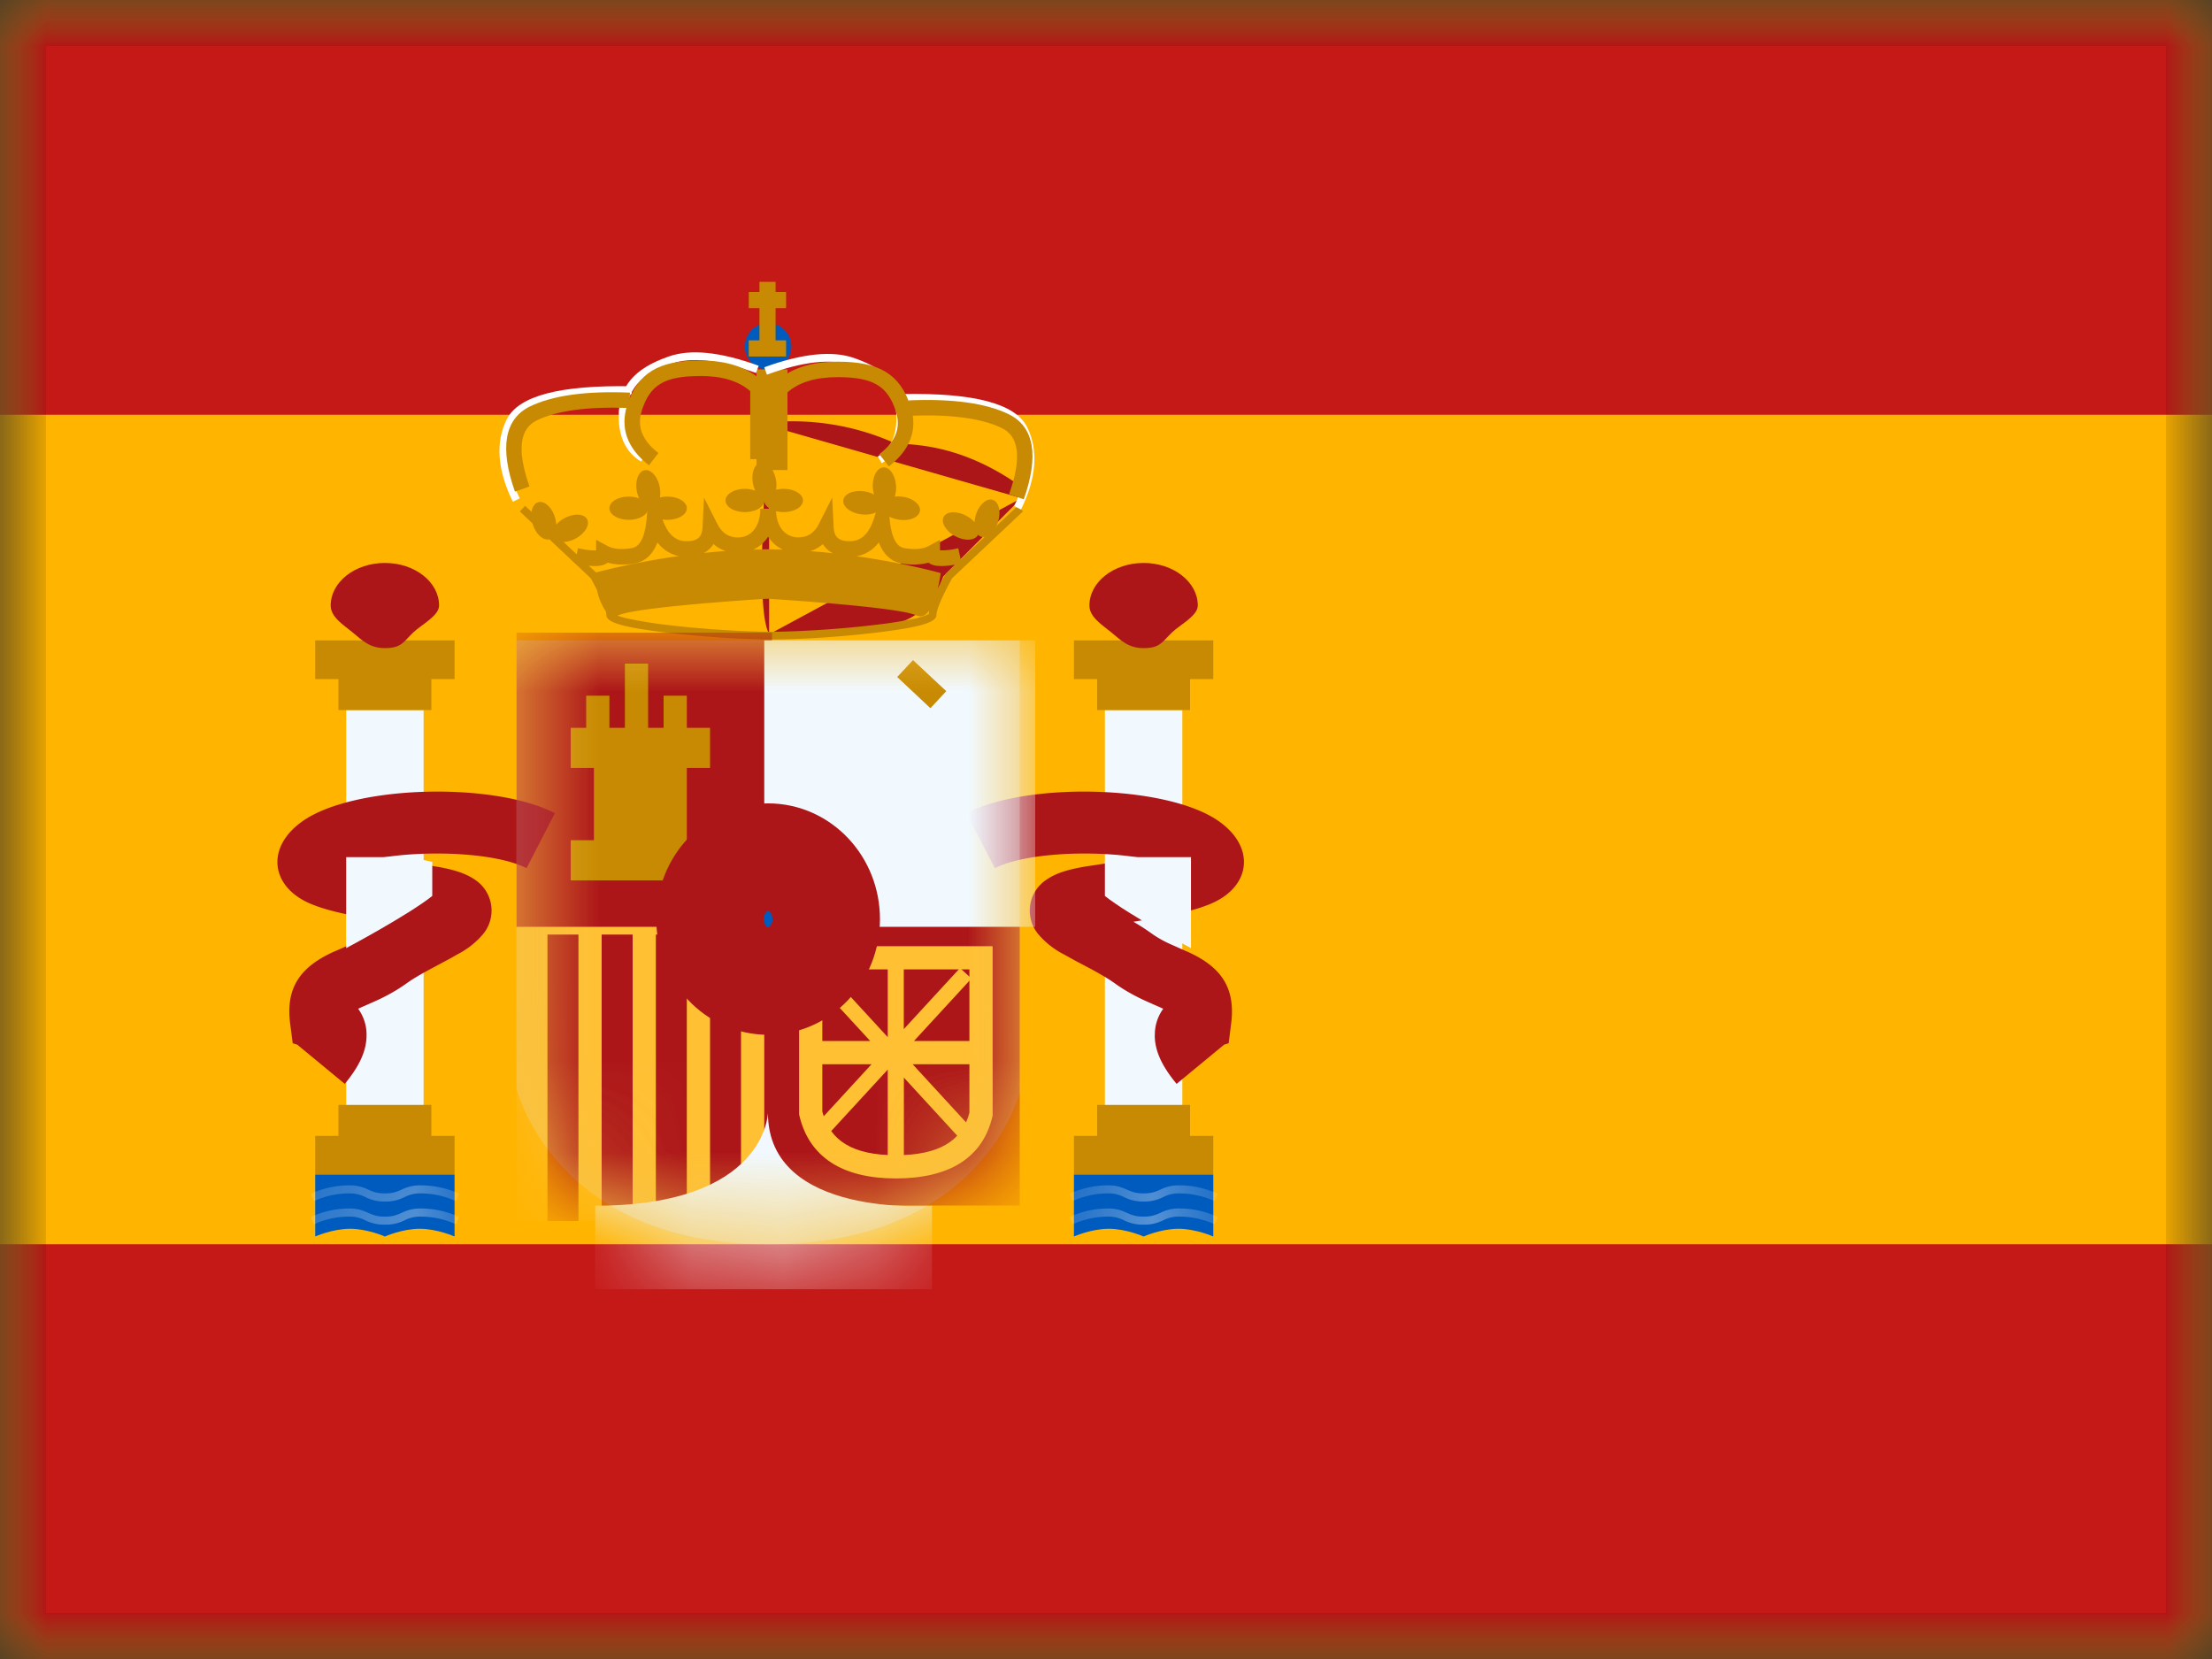 <svg xmlns="http://www.w3.org/2000/svg" fill="none" viewBox="0 0 24 18"><rect x="0" y="0" width="24" height="18" fill="#333333" stroke="none"/><g clip-path="url(#a)"><mask id="b" width="24" height="18" x="0" y="0" maskUnits="userSpaceOnUse" style="mask-type:luminance"><path fill="#fff" d="M0 0h24v18H0z"/></mask><g mask="url(#b)"><path fill="#FFB400" fill-rule="evenodd" d="M0 0v18h24V0H0Z" clip-rule="evenodd"/><mask id="c" width="24" height="18" x="0" y="0" maskUnits="userSpaceOnUse" style="mask-type:luminance"><path fill="#fff" fill-rule="evenodd" d="M0 0v18h24V0H0Z" clip-rule="evenodd"/></mask><g mask="url(#c)"><path fill="#C51918" fill-rule="evenodd" d="M0 0v4.5h24V0H0Zm0 13.5V18h24v-4.5H0Z" clip-rule="evenodd"/><path fill="#F1F9FF" d="M3.756 7.704h.84v4.368h-.84z"/><path fill="#C88A02" fill-rule="evenodd" d="M4.932 6.948H3.42v.42h.252v.336H4.68v-.336h.252v-.42Zm-.252 5.376h.252v.42H3.42v-.42h.252v-.336H4.68v.336Z" clip-rule="evenodd"/><path fill="#AD1619" fill-rule="evenodd" d="M4.176 7.032c.183 0 .201-.069.31-.172.083-.08.278-.178.278-.29 0-.255-.263-.462-.588-.462-.325 0-.588.207-.588.462 0 .124.134.207.236.29.107.088.185.172.352.172Z" clip-rule="evenodd"/><path fill="#005BBF" fill-rule="evenodd" d="M3.42 12.744h1.512v.672s-.189-.084-.378-.084-.378.084-.378.084-.189-.084-.378-.084-.378.084-.378.084v-.672Z" clip-rule="evenodd"/><mask id="d" width="2" height="2" x="3" y="12" maskUnits="userSpaceOnUse" style="mask-type:luminance"><path fill="#fff" fill-rule="evenodd" d="M3.42 12.744h1.512v.672s-.189-.084-.378-.084-.378.084-.378.084-.189-.084-.378-.084-.378.084-.378.084v-.672Z" clip-rule="evenodd"/></mask><g fill="#fff" mask="url(#d)"><path d="m3.406 13.284-.033-.08a1 1 0 0 1 .41-.092c.089 0 .135.013.213.048.07.03.105.04.18.04.076 0 .111-.01.18-.04a.445.445 0 0 1 .214-.048 1 1 0 0 1 .41.091l-.034.08a.92.92 0 0 0-.376-.083.368.368 0 0 0-.18.04.445.445 0 0 1-.214.047.445.445 0 0 1-.213-.047.368.368 0 0 0-.18-.04.92.92 0 0 0-.377.084Zm0-.252-.033-.08a1 1 0 0 1 .41-.091.44.44 0 0 1 .213.047c.07.03.105.04.18.04.076 0 .111-.01.18-.04a.445.445 0 0 1 .214-.047 1 1 0 0 1 .41.09l-.034.081a.92.92 0 0 0-.376-.084.368.368 0 0 0-.18.04.445.445 0 0 1-.214.048.445.445 0 0 1-.213-.048.368.368 0 0 0-.18-.04.92.92 0 0 0-.377.084Z"/></g><path fill="#F1F9FF" d="M11.988 7.704h.84v4.368h-.84z"/><path fill="#C88A02" fill-rule="evenodd" d="M13.164 6.948h-1.512v.42h.252v.336h1.008v-.336h.252v-.42Zm-.252 5.376h.252v.42h-1.512v-.42h.252v-.336h1.008v.336Z" clip-rule="evenodd"/><path fill="#AD1619" fill-rule="evenodd" d="M12.408 7.032c.183 0 .201-.069.31-.172.083-.08.278-.178.278-.29 0-.255-.263-.462-.588-.462-.325 0-.588.207-.588.462 0 .124.134.207.236.29.107.088.185.172.352.172Z" clip-rule="evenodd"/><path fill="#005BBF" fill-rule="evenodd" d="M11.652 12.744h1.512v.672s-.189-.084-.378-.084-.378.084-.378.084-.189-.084-.378-.084-.378.084-.378.084v-.672Z" clip-rule="evenodd"/><mask id="e" width="3" height="2" x="11" y="12" maskUnits="userSpaceOnUse" style="mask-type:luminance"><path fill="#fff" fill-rule="evenodd" d="M11.652 12.744h1.512v.672s-.189-.084-.378-.084-.378.084-.378.084-.189-.084-.378-.084-.378.084-.378.084v-.672Z" clip-rule="evenodd"/></mask><g fill="#fff" mask="url(#e)"><path d="m11.638 13.284-.033-.08a.996.996 0 0 1 .41-.092c.088 0 .135.013.213.048.07.03.105.04.18.04.076 0 .112-.01.18-.04a.445.445 0 0 1 .214-.048c.136 0 .273.03.41.091l-.034.08a.92.92 0 0 0-.377-.083.368.368 0 0 0-.18.04.445.445 0 0 1-.213.047.445.445 0 0 1-.213-.047.368.368 0 0 0-.18-.04.92.92 0 0 0-.377.084Zm0-.252-.033-.08a.994.994 0 0 1 .41-.091c.088 0 .135.012.213.047.07.03.105.04.18.04.076 0 .112-.01.18-.04a.445.445 0 0 1 .214-.047c.136 0 .273.03.41.09l-.034.081a.92.92 0 0 0-.377-.084.368.368 0 0 0-.18.04.445.445 0 0 1-.213.048.445.445 0 0 1-.213-.048.368.368 0 0 0-.18-.04.92.92 0 0 0-.377.084Z"/></g><path fill="#AD1619" fill-rule="evenodd" d="M3.741 11.76c.151-.184.236-.35.236-.528a.474.474 0 0 0-.091-.287l.01-.005c-.002 0 .165-.072.224-.1.108-.052.203-.107.296-.174.06-.043.139-.09.26-.155l.114-.061.03-.016c.06-.032.103-.056.144-.08a.907.907 0 0 0 .274-.215.401.401 0 0 0-.092-.599c-.104-.07-.245-.112-.451-.144l-.043-.006-.252-.04-.266-.043c.517-.086 1.254-.054 1.579.113l.308-.597c-.661-.341-2.167-.306-2.73.081-.412.284-.357.714.072.899.18.077.414.128.846.198-.072.042-.132.08-.188.121a1.2 1.2 0 0 1-.192.112 8.54 8.54 0 0 1-.188.084l-.024.01c-.35.16-.52.38-.469.777l.028.214.05.016.515.425Zm-.432-.556-.001.004v-.003Zm9.22.028c0 .177.085.344.237.528l.515-.425.05-.016.027-.215c.05-.397-.119-.617-.469-.776l-.024-.01-.188-.084a1.201 1.201 0 0 1-.191-.112 2.137 2.137 0 0 0-.189-.121c.433-.07.667-.121.846-.198.43-.185.485-.615.072-.899-.562-.387-2.068-.422-2.73-.081l.309.597c.324-.167 1.062-.199 1.578-.113-.078.014-.166.028-.265.044l-.252.039-.043.006c-.206.032-.347.073-.451.144a.401.401 0 0 0-.093.599.907.907 0 0 0 .275.216l.143.079.031.016.114.06c.121.066.2.113.26.156.093.067.188.122.296.174.058.028.225.1.224.1l.01.005a.474.474 0 0 0-.091.287Z" clip-rule="evenodd"/><path fill="#F1F9FF" d="m4.443 9.3.247.051v.37c-.264.21-.934.566-.934.566V9.3h.687Zm7.793 0-.248.051v.37c.264.21.934.566.934.566V9.3h-.686Z"/><path fill="#AD1619" fill-rule="evenodd" d="M11.082 5.405v-.123c-.432-.31-.885-.466-1.357-.466a2.71 2.71 0 0 0-1.38-.233v.037c-.024.284-.162 1.991 0 2.256V4.62m0 2.262v.002s1.106-.03 1.183-.056l.096-.03c.216-.062.464-.135.61-.543l.848-.85" clip-rule="evenodd"/><path fill="#C88A02" fill-rule="evenodd" d="M6.235 6.112V6.11l-.595-.561.057-.061.56.526.014-.066c.091.02.158.027.197.023v-.114l.124.067c.061.033.149.042.264.023.084-.014.141-.112.16-.32l.037-.423.127.405c.057.183.144.263.268.263.121 0 .17-.044.175-.156l.015-.317.144.283c.052.102.123.149.225.149.145 0 .242-.121.242-.311h.17c0 .19.097.31.242.31.102 0 .173-.046.225-.148l.143-.283.016.317c.005.112.054.156.175.156.124 0 .211-.08.268-.263l.126-.405.038.422c.019.21.076.307.16.321.115.019.203.01.264-.023l.123-.067v.114a.712.712 0 0 0 .198-.023l.026.122.62-.582.057.06-.77.726c-.113.207-.17.343-.17.4 0 .087-.225.138-.664.191-.345.041-.751.07-1.084.073h-.084a10.83 10.83 0 0 1-1.084-.073c-.44-.053-.665-.104-.665-.19a.177.177 0 0 0-.006-.042.66.66 0 0 1-.096-.232 4.23 4.23 0 0 0-.067-.127l-.17-.16-.005-.002Zm4.13.014c-.138.024-.238.022-.29-.021a.66.66 0 0 1-.29.008c-.118-.02-.2-.098-.25-.228a.385.385 0 0 1-.243.15c.537.076.914.183.914.183s-.01.08-.032.173a3.88 3.88 0 0 1 .085-.163l.008-.01.097-.092Zm-1.327-.123a.27.27 0 0 1-.11-.1.374.374 0 0 1-.137.077c.084.006.167.014.247.023Zm-.544-.04a.385.385 0 0 1-.16-.14.385.385 0 0 1-.16.14 6.23 6.23 0 0 1 .117-.003h.067c.046 0 .091.002.136.003Zm-2.027.248-.079-.073c.094.01.164 0 .205-.033a.66.66 0 0 0 .29.008c.118-.02.2-.098.25-.228.062.08.14.13.234.148a7.971 7.971 0 0 0-.9.178Zm1.406-.233A7.461 7.461 0 0 0 7.635 6a.27.27 0 0 0 .106-.098c.039.035.083.06.132.076Zm2.067.698c.059.027.106 0 .143-.053a.273.273 0 0 0-.006.04.81.81 0 0 1-.147.048 4.583 4.583 0 0 1-.444.07c-.356.043-.78.071-1.116.074-.337-.003-.76-.03-1.116-.073a4.598 4.598 0 0 1-.444-.071.947.947 0 0 1-.11-.031.127.127 0 0 0 .009-.004c.183-.086 1.397-.167 1.615-.18.219.013 1.432.094 1.616.18Zm.231-.016-.001.002V6.66h.001Z" clip-rule="evenodd"/><path fill="#005BBF" fill-rule="evenodd" d="M8.334 4.01a.252.252 0 1 0 0-.504.252.252 0 0 0 0 .504Z" clip-rule="evenodd"/><path fill="#C88A02" fill-rule="evenodd" d="M8.17 5.248a.335.335 0 0 0 .025.076.318.318 0 0 0-.113-.02c-.116 0-.21.057-.21.126 0 .07.094.126.21.126.116 0 .21-.056.21-.126 0 .07.094.126.21.126.116 0 .21-.056.21-.126s-.094-.126-.21-.126a.333.333 0 0 0-.082.01.318.318 0 0 0-.002-.114c-.023-.114-.096-.196-.164-.183-.068.014-.106.117-.084.23Zm.122.182v-.004.004Zm-1.357-.022a.335.335 0 0 1-.025-.076c-.022-.114.016-.217.084-.23.068-.014.141.068.164.182.008.04.008.08.002.114a.333.333 0 0 1 .082-.01c.116 0 .21.057.21.126 0 .07-.094.126-.21.126-.116 0-.21-.056-.21-.126v-.003.003c0 .07-.094.126-.21.126-.116 0-.21-.056-.21-.126s.094-.126.21-.126c.041 0 .08.008.113.02Zm2.63.077c-.01.069-.11.111-.225.095s-.2-.085-.19-.154c.01-.069.11-.111.225-.095a.318.318 0 0 1 .109.035.334.334 0 0 1-.014-.08c-.006-.115.046-.212.115-.215.07-.004.13.087.137.203a.318.318 0 0 1-.014.114.334.334 0 0 1 .083.001c.115.016.2.085.19.154-.01.07-.11.112-.225.096s-.2-.085-.19-.154Zm0 0 .001-.004v.004Zm.8.333c.103.054.212.049.245-.013l.002-.003c.01.01.022.018.035.022.067.02.148-.053.182-.164.034-.11.008-.217-.059-.237-.066-.02-.148.053-.182.164a.336.336 0 0 0-.014.079.318.318 0 0 0-.09-.07c-.103-.055-.212-.05-.245.012s.024.155.126.21Zm-4.121.026c-.103.054-.212.048-.245-.013a.079.079 0 0 1-.002-.003.082.082 0 0 1-.035.022c-.067.02-.148-.053-.182-.164-.034-.11-.008-.217.059-.237.066-.02.148.053.182.163a.334.334 0 0 1 .014.08.318.318 0 0 1 .09-.07c.103-.055.212-.05.245.012.033.061-.024.155-.126.21ZM8.24 3.058h.175v.11h.114v.175h-.114v.35h.114v.175h-.405v-.175h.116v-.35h-.116v-.175h.116v-.11Z" clip-rule="evenodd"/><path fill="#C88A02" d="M8.208 4.008h.336V5.1h-.336z"/><path fill="#fff" d="m6.855 4.191-.001.084c-.745-.013-1.172.096-1.28.312-.113.224-.092.497.065.82l-.075.037c-.168-.345-.19-.644-.066-.894.13-.258.581-.373 1.357-.359Z"/><path fill="#fff" d="m7 4.936-.044.072c-.162-.097-.243-.262-.243-.49 0-.327.169-.52.542-.65.238-.084.563-.05.976.1l-.028.079c-.397-.144-.704-.177-.92-.1-.342.12-.486.283-.486.571 0 .2.068.337.203.418Z"/><path fill="#C88A02" d="m5.745 5.278-.158.056c-.165-.468-.118-.786.163-.924.248-.12.609-.17 1.085-.15l-.007.167c-.45-.018-.786.028-1.004.134-.185.09-.219.32-.079.717Z"/><path fill="#C88A02" d="M7.597 4.08c-.384 0-.542.093-.632.369-.057.176-.002.326.179.466l-.103.133c-.234-.181-.316-.404-.236-.651.115-.352.34-.486.792-.486.296 0 .526.078.687.236l.025.025v.81H8.14v-.738c-.125-.11-.305-.165-.544-.165Z"/><path fill="#fff" d="m9.787 4.275.001.084c.745-.013 1.172.096 1.28.312.113.224.092.497-.065.82l.075.037c.168-.345.191-.644.066-.894-.129-.258-.58-.373-1.357-.359Z"/><path fill="#fff" d="m9.524 4.953.043.072c.162-.096.243-.262.243-.49 0-.327-.168-.519-.541-.65-.239-.084-.564-.05-.977.1l.029.08c.396-.145.703-.177.92-.101.342.12.485.284.485.571 0 .2-.067.338-.202.418Z"/><path fill="#C88A02" d="m10.95 5.362.158.056c.164-.468.117-.787-.164-.924-.247-.12-.608-.17-1.084-.15l.007.167c.45-.018.786.028 1.004.134.184.09.218.32.078.717Z"/><path fill="#C88A02" d="M9.088 4.092c.384 0 .542.094.632.37.057.176.002.326-.179.466l.103.133c.234-.182.316-.404.236-.651-.115-.352-.34-.486-.792-.486-.296 0-.526.078-.687.236l-.025.025v.81h.168v-.738c.125-.11.305-.165.544-.165Z"/><path fill="#E1E5E8" fill-rule="evenodd" d="M5.604 6.948h5.46v4.906s-.406 1.646-2.73 1.646-2.73-1.69-2.73-1.69V6.948Z" clip-rule="evenodd" opacity=".3"/><mask id="f" width="7" height="8" x="5" y="6" maskUnits="userSpaceOnUse" style="mask-type:luminance"><path fill="#fff" fill-rule="evenodd" d="M5.604 6.948h5.46v4.906s-.406 1.646-2.73 1.646-2.73-1.69-2.73-1.69V6.948Z" clip-rule="evenodd"/></mask><g mask="url(#f)"><path fill="#FFC034" d="M5.604 9.972h2.772v3.276H5.604z"/><path fill="#AD1619" d="M5.94 10.14h.336v3.108H5.94zm1.176 0h.336v3.108h-.336zm-.588 0h.336v3.108h-.336zm1.176 0h.336v3.108h-.336zm-2.1-3.276h2.772v3.192H5.604z"/><path fill="#AD1619" d="M8.292 9.888h2.772v3.192H8.292z"/><path fill="#F1F9FF" d="M8.292 6.948h2.94v3.108h-2.94z"/><path fill="#C88A02" fill-rule="evenodd" d="M6.78 7.2h.252v.697H7.2v-.349h.252v.349h.252v.435h-.252v.784h.252v.436H6.192v-.436h.252v-.784h-.252v-.435h.168v-.349h.252v.349h.168V7.2Z" clip-rule="evenodd"/><path fill="#C88A02" d="m9.734 7.346.172-.184.361.337-.172.185-.36-.338Z"/><path fill="#FFC034" fill-rule="evenodd" d="M10.77 12.105v-1.839h-2.1v1.824l.003.014c.107.453.469.682 1.047.682s.94-.223 1.046-.666l.004-.015Zm-1.05.429c-.464 0-.717-.156-.798-.474v-1.542h1.596v1.556c-.08.308-.334.46-.798.46Z" clip-rule="evenodd"/><path fill="#FFC034" fill-rule="evenodd" d="M9.807 10.42h-.175v.833l-.69-.75-.124.114.624.678h-.565v.252h.579l-.638.694.124.114.69-.75v.974h.175v-.887l.609.663.124-.114-.638-.694h.712v-.252h-.698l.624-.678-.124-.114-.61.663v-.746Z" clip-rule="evenodd"/><path fill="#F1F9FF" fill-rule="evenodd" d="M10.112 13.082s-1.78.14-1.78-1.008c0 0-.016 1.008-1.874 1.008v.906h3.654v-.906Z" clip-rule="evenodd"/><path fill="#005BBF" fill-rule="evenodd" stroke="#AD1619" stroke-width="1.167" d="M8.334 10.644c.348 0 .63-.3.63-.672 0-.371-.282-.672-.63-.672-.348 0-.63.3-.63.672 0 .371.282.672.63.672Z" clip-rule="evenodd"/></g></g></g></g><path stroke="#000" stroke-opacity=".1" stroke-width=".5" d="M.25.25h23.5v17.5H.25z"/><defs><clipPath id="a"><path fill="#fff" d="M0 0h24v18H0z"/></clipPath></defs></svg>